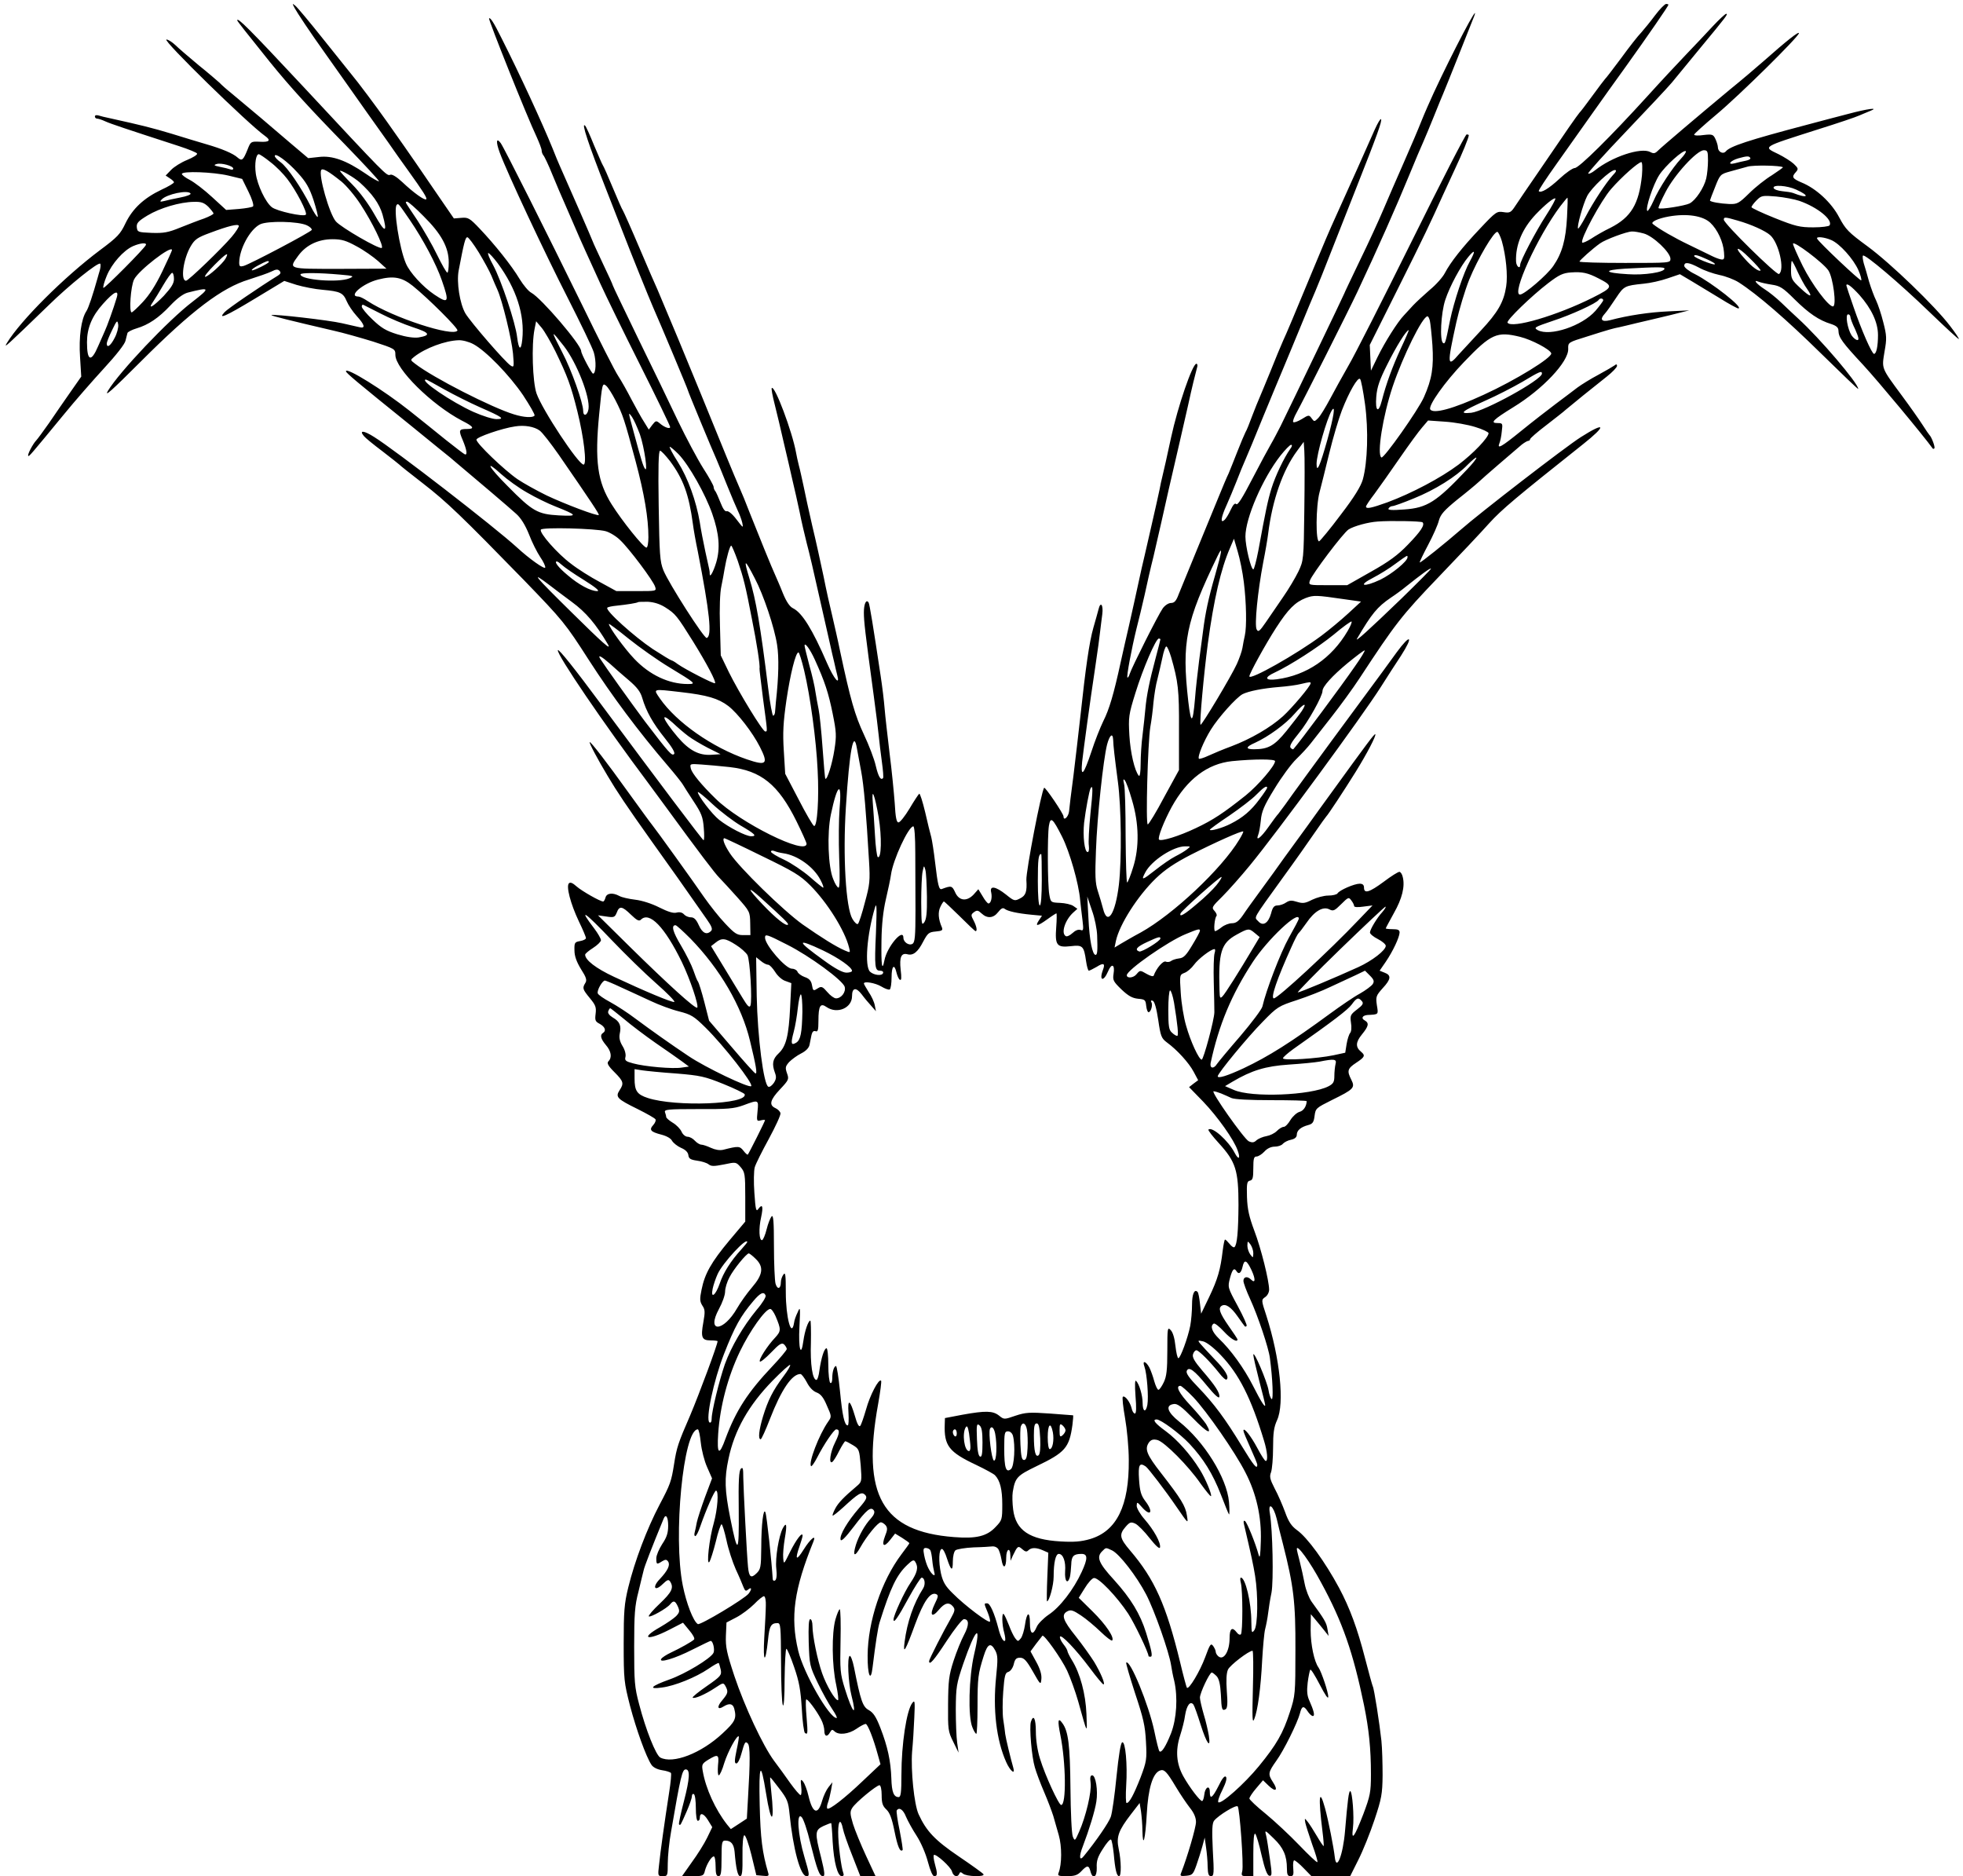 <?xml version="1.0" standalone="no"?>
<!DOCTYPE svg PUBLIC "-//W3C//DTD SVG 20010904//EN" "http://www.w3.org/TR/2001/REC-SVG-20010904/DTD/svg10.dtd">
<svg xmlns="http://www.w3.org/2000/svg" version="1.0" width="993pt" height="949pt"
     viewBox="0 0 993 949" preserveAspectRatio="xMidYMid meet">
    <g transform="translate(0,949) scale(0.1,-0.1)" fill="#000000" stroke="none">
        <path d="M1490 9450 c13 -24 77 -121 155 -230 21 -30 66 -93 99 -140 33 -47 84 -119 113 -160 29 -41 77 -108 106 -149 28 -41 73 -104 99 -140 79 -110 100 -143 94 -149 -8 -7 -64 33 -121 87 -29 27 -52 41 -61 37 -18 -7 -19 -6 -441 447 -271 290 -333 352 -333 334 0 -4 46 -62 164 -209 102 -126 203 -237 383 -421 96 -99 172 -181 170 -184 -3 -2 -34 15 -68 39 -98 67 -168 92 -235 84 l-55 -6 -91 77 c-87 75 -205 175 -297 251 -25 20 -52 44 -60 53 -9 8 -56 49 -106 89 -49 41 -103 87 -118 102 -16 15 -36 28 -45 28 -24 0 414 -428 499 -488 31 -22 22 -32 -27 -29 -45 2 -46 1 -62 -40 -22 -54 -28 -59 -50 -40 -23 21 -81 45 -157 67 -33 10 -112 33 -175 53 -103 31 -152 43 -310 78 -25 5 -53 12 -62 15 -10 3 -18 1 -18 -5 0 -6 5 -11 11 -11 6 0 25 -6 42 -14 29 -13 98 -36 372 -125 49 -16 91 -33 92 -38 2 -6 -21 -20 -50 -32 -30 -12 -67 -35 -82 -51 l-27 -28 21 -14 c11 -7 21 -16 21 -20 0 -5 -29 -22 -64 -38 -88 -42 -145 -95 -181 -169 -26 -55 -40 -70 -130 -137 -180 -135 -401 -355 -470 -469 -19 -31 -3 -16 210 190 104 102 252 221 262 211 3 -3 2 -18 -2 -33 -5 -15 -9 -32 -11 -38 -25 -89 -46 -152 -57 -169 -26 -39 -39 -130 -32 -233 l6 -98 -56 -80 c-31 -44 -79 -114 -107 -155 -29 -41 -58 -81 -65 -88 -17 -18 -46 -73 -40 -78 4 -4 10 3 178 207 57 70 150 176 206 237 60 65 105 122 108 139 4 15 8 33 10 39 2 5 22 16 46 23 60 18 111 52 171 116 34 36 65 59 88 65 114 29 116 25 23 -47 -121 -92 -371 -356 -427 -450 -20 -34 18 0 168 150 256 256 409 372 545 413 47 15 99 33 115 41 22 11 31 12 40 3 8 -9 6 -15 -8 -24 -91 -56 -255 -168 -270 -185 -36 -39 4 -22 153 68 l149 90 62 -20 c34 -10 94 -22 133 -25 88 -8 103 -15 121 -58 8 -19 30 -52 50 -74 42 -46 46 -65 14 -57 -13 3 -52 12 -88 20 -64 15 -350 48 -357 41 -3 -3 97 -28 312 -78 50 -11 141 -37 203 -56 110 -36 112 -37 112 -67 0 -71 183 -252 337 -333 60 -30 66 -42 25 -42 -41 0 -43 -6 -21 -57 20 -48 25 -77 10 -71 -5 2 -48 35 -96 73 -48 39 -130 105 -183 147 -131 104 -322 223 -322 200 0 -8 52 -52 330 -276 102 -83 190 -155 197 -160 7 -6 19 -16 27 -23 98 -82 279 -236 307 -262 24 -21 46 -57 65 -104 15 -40 41 -91 57 -115 16 -23 27 -47 25 -53 -3 -10 -79 43 -143 102 -115 105 -618 494 -723 559 -52 33 -77 35 -51 4 7 -9 50 -44 94 -77 44 -34 82 -64 85 -67 3 -4 56 -46 118 -94 123 -95 198 -168 513 -491 197 -204 208 -217 328 -404 118 -183 250 -360 399 -534 37 -43 71 -86 76 -95 5 -9 30 -48 55 -86 39 -59 47 -79 51 -133 3 -34 3 -63 -1 -63 -5 0 -230 299 -521 691 -128 173 -213 280 -216 270 -7 -20 233 -373 458 -673 19 -26 56 -76 81 -110 181 -248 256 -346 278 -368 14 -14 55 -59 91 -99 63 -71 64 -73 65 -132 l1 -59 -37 0 c-31 0 -43 8 -90 58 -30 31 -77 91 -106 132 -57 83 -247 347 -266 370 -7 8 -59 80 -117 160 -111 155 -193 261 -197 256 -4 -3 41 -88 91 -171 46 -78 97 -154 225 -334 92 -128 161 -226 277 -392 24 -34 30 -49 21 -58 -22 -22 -44 -11 -62 29 -13 29 -24 40 -40 40 -13 0 -28 7 -35 15 -8 9 -21 13 -37 9 -16 -5 -44 4 -88 26 -37 19 -87 35 -121 39 -33 4 -69 12 -81 19 -33 18 -64 15 -70 -8 -3 -11 -8 -20 -12 -20 -15 0 -108 53 -134 76 -20 18 -32 23 -39 16 -15 -15 8 -103 50 -192 20 -41 36 -79 36 -85 1 -5 -12 -12 -29 -15 -28 -5 -30 -8 -29 -48 0 -28 11 -58 33 -94 27 -42 31 -56 22 -70 -16 -26 -14 -32 23 -77 29 -35 33 -46 29 -79 -4 -33 -2 -39 21 -51 27 -15 34 -35 16 -46 -16 -10 -11 -30 15 -61 27 -31 32 -63 13 -82 -9 -9 -3 -22 30 -55 47 -47 49 -57 26 -92 -22 -34 -12 -44 92 -95 46 -23 87 -46 90 -52 3 -5 -2 -18 -11 -28 -23 -25 -14 -35 40 -49 27 -7 49 -19 55 -32 7 -11 27 -27 45 -35 22 -9 35 -22 37 -36 2 -19 11 -24 45 -29 23 -3 48 -11 57 -18 14 -11 27 -11 78 -1 61 13 61 13 85 -14 21 -25 23 -35 23 -151 l0 -124 -80 -95 c-92 -110 -125 -169 -141 -249 -10 -48 -9 -60 4 -81 14 -20 14 -33 5 -84 -14 -77 -8 -92 37 -92 19 0 35 -2 35 -4 0 -17 -93 -267 -139 -376 -61 -140 -68 -162 -81 -245 -14 -89 -19 -103 -74 -207 -63 -120 -125 -283 -158 -418 -20 -82 -23 -120 -23 -285 0 -182 2 -195 32 -313 32 -121 81 -257 108 -298 8 -13 29 -24 54 -28 22 -3 42 -10 45 -14 3 -4 -1 -48 -9 -98 -23 -148 -45 -305 -51 -366 -7 -57 -6 -58 19 -58 24 0 25 2 25 65 0 35 7 108 17 162 48 279 56 313 74 313 23 0 20 -47 -8 -156 -17 -65 -29 -120 -26 -122 7 -7 7 -6 38 64 15 34 27 69 27 78 0 10 5 14 10 11 6 -3 10 -35 10 -71 0 -36 4 -64 10 -64 6 0 10 6 10 14 0 30 19 25 41 -10 l22 -36 -26 -54 c-14 -29 -49 -85 -77 -123 l-50 -71 55 0 c51 0 55 2 61 28 9 33 33 72 45 72 5 0 9 -22 9 -50 0 -38 4 -50 15 -50 12 0 15 17 15 90 0 79 2 90 18 90 30 0 44 -17 48 -56 7 -86 16 -124 28 -124 10 0 13 24 12 102 -1 62 3 102 9 105 6 2 22 -42 36 -99 l25 -103 33 -3 c28 -3 32 -1 27 15 -30 102 -39 174 -43 343 -5 209 5 229 32 60 26 -165 45 -156 26 13 -4 37 -6 67 -5 67 2 0 23 -26 47 -58 39 -51 45 -65 51 -127 18 -178 55 -315 86 -315 16 0 16 7 -11 98 -33 111 -41 228 -14 201 9 -8 29 -67 44 -130 35 -139 46 -169 64 -169 11 0 9 19 -9 93 -33 128 -32 140 12 161 20 9 38 16 39 14 1 -2 5 -43 7 -93 6 -104 25 -175 46 -175 9 0 12 6 8 16 -11 29 -26 146 -26 207 0 60 13 70 24 17 3 -17 24 -78 47 -135 l41 -105 38 0 39 0 -48 103 c-26 56 -56 129 -66 161 -15 51 -16 62 -4 81 16 27 123 115 138 115 6 0 11 -21 11 -50 0 -41 5 -55 24 -73 17 -16 28 -45 41 -110 16 -79 28 -107 41 -95 2 3 -5 47 -15 99 -11 51 -17 97 -15 101 12 19 33 5 47 -31 9 -21 33 -65 54 -97 22 -34 46 -90 57 -132 12 -45 24 -72 32 -72 17 0 17 13 3 63 -6 22 -8 41 -5 44 9 9 87 -61 92 -84 7 -25 29 -31 37 -10 4 9 7 9 18 0 16 -15 113 -18 104 -3 -3 5 -60 46 -125 90 -121 82 -164 128 -203 213 -23 50 -40 222 -33 317 4 41 9 118 11 170 4 85 3 93 -10 76 -29 -37 -55 -208 -55 -363 0 -89 -3 -113 -14 -113 -25 0 -35 25 -37 95 -3 88 -19 161 -55 254 -22 57 -36 78 -59 91 -31 17 -41 46 -75 217 -7 35 -17 60 -22 57 -13 -8 -7 -136 9 -199 30 -116 6 -93 -33 33 -24 77 -25 94 -22 242 2 88 0 160 -4 160 -4 0 -14 -24 -22 -52 -19 -70 -18 -231 4 -330 9 -43 13 -78 9 -78 -15 0 -58 74 -80 136 -24 68 -49 190 -49 240 0 19 -5 34 -11 34 -8 0 -10 -36 -8 -117 4 -115 5 -120 46 -206 23 -48 56 -107 73 -132 17 -25 27 -45 22 -45 -37 0 -167 227 -194 340 -41 172 -21 311 77 553 16 39 -16 13 -49 -40 -38 -61 -46 -54 -21 17 8 23 15 47 15 52 0 23 -32 -19 -63 -81 -32 -65 -32 -66 -35 -32 -2 19 2 63 8 99 12 69 9 87 -10 52 -20 -38 -39 -150 -33 -204 4 -34 1 -56 -6 -60 -6 -4 -11 -1 -12 6 -5 86 -30 321 -37 338 -10 27 -21 -63 -21 -176 -1 -103 -3 -112 -25 -133 -27 -26 -37 -18 -42 33 -6 59 -23 391 -24 450 0 48 -2 57 -12 47 -10 -9 -13 -63 -11 -209 2 -224 -5 -230 -43 -40 -28 141 -30 200 -9 298 30 145 102 272 223 396 46 47 86 83 89 80 3 -3 -12 -29 -34 -58 -54 -72 -78 -121 -103 -202 -21 -70 -26 -116 -12 -116 4 0 25 46 47 103 57 147 111 227 154 227 6 0 20 -19 32 -41 13 -26 31 -45 49 -52 22 -8 36 -26 53 -67 24 -53 24 -56 7 -80 -47 -67 -102 -211 -87 -226 3 -3 17 17 31 44 33 65 85 142 96 142 19 0 18 -19 -5 -65 -25 -49 -34 -112 -15 -100 6 4 22 29 35 56 14 27 28 49 31 49 4 0 21 -9 39 -20 31 -19 32 -23 39 -102 6 -82 6 -83 -21 -106 -64 -54 -93 -84 -108 -113 -9 -17 -15 -33 -13 -35 3 -2 26 17 54 42 77 71 92 80 110 63 12 -13 9 -22 -31 -68 -58 -67 -98 -135 -93 -158 2 -13 22 6 67 65 66 87 87 104 102 81 5 -9 0 -22 -15 -39 -31 -33 -61 -87 -76 -133 -18 -58 -7 -66 22 -14 32 57 89 127 104 127 6 0 17 -7 24 -15 10 -13 10 -23 -3 -55 -19 -50 -6 -60 26 -19 l25 32 36 -22 c20 -13 36 -24 36 -27 0 -2 -18 -27 -40 -56 -101 -134 -170 -340 -171 -512 -1 -99 16 -139 25 -60 15 122 27 201 36 229 55 175 86 239 140 290 26 25 33 27 40 15 17 -27 11 -54 -24 -106 -32 -47 -86 -165 -86 -186 0 -22 22 9 75 107 32 58 62 105 67 105 16 0 21 -33 8 -54 -48 -75 -81 -170 -94 -271 -9 -68 4 -46 54 91 42 113 75 162 105 151 13 -6 12 -12 -7 -51 -27 -56 -15 -72 21 -29 30 36 52 41 72 17 11 -14 10 -22 -10 -58 -38 -66 -111 -209 -111 -218 0 -25 25 4 89 102 40 61 79 110 87 110 27 0 27 -30 1 -79 -14 -26 -38 -85 -53 -131 -24 -74 -27 -102 -28 -220 -1 -128 0 -138 26 -190 l27 -55 -7 50 c-4 28 -7 104 -7 170 1 112 3 127 38 230 63 182 93 208 55 48 -27 -116 -32 -316 -9 -370 7 -18 16 -33 20 -33 3 0 6 62 6 138 0 147 3 166 31 255 20 64 36 71 59 28 13 -25 13 -45 4 -133 -17 -164 1 -319 51 -431 20 -45 47 -67 36 -29 -13 45 -38 148 -41 171 -1 14 -6 47 -10 74 -4 26 -4 90 0 141 6 80 10 95 25 99 11 3 23 19 28 38 6 27 13 34 32 34 20 0 33 -14 65 -70 39 -69 40 -69 43 -37 2 21 -6 50 -26 86 l-29 53 28 38 c16 21 30 39 32 41 8 9 96 -115 125 -176 17 -37 42 -106 56 -155 48 -172 46 -169 42 -65 -4 102 -32 206 -73 272 -13 21 -23 42 -23 46 0 5 -9 21 -21 36 -11 14 -19 31 -17 37 5 15 79 -62 151 -158 34 -46 65 -83 69 -83 11 0 -14 59 -47 114 -17 27 -58 85 -92 128 -67 83 -76 111 -43 128 17 9 29 5 68 -21 26 -17 71 -55 99 -82 29 -28 55 -48 59 -45 13 14 -32 81 -98 146 l-71 70 30 48 c16 27 37 50 46 52 23 5 118 -95 174 -180 33 -51 103 -197 103 -215 0 -2 5 -3 10 -3 12 0 7 27 -22 120 -30 97 -78 175 -162 268 -79 86 -91 116 -60 146 19 19 17 19 49 4 37 -17 125 -131 173 -223 43 -83 116 -292 126 -357 3 -21 10 -57 16 -80 19 -84 12 -192 -16 -265 -27 -68 -49 -102 -59 -91 -3 2 -15 49 -26 103 -28 132 -123 364 -142 345 -2 -3 18 -72 45 -155 42 -126 51 -165 55 -245 5 -89 3 -100 -27 -180 -35 -89 -57 -130 -71 -130 -4 0 -5 40 -2 88 7 108 -4 225 -20 219 -8 -2 -18 -66 -29 -173 -9 -93 -22 -185 -29 -204 -10 -29 -74 -122 -136 -198 -23 -29 -26 -3 -5 50 31 81 61 178 68 225 9 56 -3 133 -21 133 -9 0 -12 -10 -8 -38 6 -44 -24 -171 -58 -247 -21 -48 -22 -49 -32 -25 -6 14 -11 124 -12 245 -2 219 -11 289 -41 329 -22 31 -25 14 -10 -60 28 -139 31 -354 4 -354 -12 0 -81 149 -107 234 -13 41 -21 95 -21 137 0 66 -12 90 -25 50 -9 -28 4 -179 20 -231 7 -25 28 -81 47 -125 19 -44 39 -98 46 -120 6 -22 19 -66 28 -98 16 -56 16 -147 -1 -190 -6 -15 -1 -17 42 -17 40 0 54 5 73 25 29 31 38 31 46 0 11 -44 34 -30 32 18 -2 34 5 55 31 95 18 29 36 50 41 47 4 -2 10 -35 14 -72 7 -81 15 -113 27 -113 12 0 11 78 -2 138 -13 61 -1 93 62 175 l44 57 7 -43 c3 -23 7 -66 7 -96 2 -96 15 -44 22 83 7 129 30 206 66 220 22 9 35 -5 81 -82 22 -37 54 -84 71 -106 21 -26 31 -50 31 -72 0 -28 -44 -178 -75 -257 -7 -16 -3 -18 26 -15 31 3 35 8 51 53 10 28 23 70 30 95 l12 45 7 -50 c4 -27 8 -71 8 -97 1 -37 5 -48 17 -48 15 0 16 14 9 133 -5 103 -3 136 7 148 22 27 110 81 119 72 10 -11 31 -298 23 -328 -6 -23 -3 -25 25 -25 l31 0 0 112 c0 71 3 109 10 102 5 -5 20 -54 32 -109 16 -69 28 -101 39 -103 14 -2 14 7 3 85 -7 48 -15 102 -19 118 -8 30 -7 30 39 -15 48 -46 66 -87 66 -152 0 -30 4 -38 18 -38 14 0 17 7 14 40 -2 22 0 40 5 40 5 0 27 -18 48 -40 l39 -40 98 0 98 0 41 82 c23 45 60 137 82 203 36 108 40 131 41 225 0 58 -2 137 -6 175 -9 84 -37 266 -44 276 -2 4 -20 68 -39 142 -38 148 -77 254 -131 355 -71 132 -161 256 -214 293 -27 20 -42 42 -59 90 -13 35 -36 89 -53 120 -24 47 -27 60 -18 83 5 15 10 70 10 122 0 75 4 105 20 140 39 84 15 314 -54 529 -26 79 -26 80 -6 94 11 7 20 24 20 37 0 46 -41 210 -75 299 -26 70 -35 108 -37 170 -2 69 0 80 15 83 14 3 17 14 17 63 0 48 3 59 16 59 9 0 27 11 40 25 14 16 34 25 52 25 16 0 35 6 41 14 7 8 26 18 42 21 19 4 29 13 29 25 0 22 20 39 57 49 23 6 29 14 33 47 5 38 8 40 88 80 110 54 118 62 98 102 -23 45 -20 57 24 86 44 29 48 37 25 56 -29 24 -27 49 4 87 35 43 38 58 14 72 -19 10 -11 25 15 27 57 3 55 1 47 50 -6 42 -4 48 29 85 43 46 45 66 10 79 l-25 10 31 45 c36 53 69 123 70 148 0 13 -8 17 -35 17 -19 0 -35 2 -35 4 0 2 19 37 41 77 42 74 57 135 45 183 -3 14 -11 26 -17 26 -7 0 -42 -22 -79 -50 -73 -54 -100 -62 -100 -30 0 14 -7 20 -22 20 -27 0 -103 -33 -112 -49 -4 -6 -25 -11 -47 -11 -22 0 -58 -10 -81 -21 -35 -18 -47 -20 -76 -11 -28 9 -39 8 -56 -3 -11 -8 -31 -15 -43 -15 -17 0 -25 -8 -33 -40 -14 -50 -41 -67 -65 -40 -21 23 -33 2 124 220 62 85 135 189 163 230 28 41 54 77 57 80 8 7 90 131 149 226 57 92 105 184 99 190 -4 4 -39 -43 -228 -304 -31 -42 -83 -115 -117 -162 -34 -47 -86 -118 -115 -158 -28 -40 -81 -113 -117 -162 -36 -49 -78 -107 -93 -130 -21 -30 -35 -40 -55 -40 -15 0 -38 -9 -52 -20 -14 -11 -29 -20 -33 -20 -9 0 -3 67 7 77 3 4 -1 15 -10 25 -16 17 -14 21 40 74 31 31 94 102 139 157 139 169 566 751 662 902 32 50 77 121 102 158 65 101 49 114 -22 17 -33 -46 -107 -147 -165 -225 -246 -333 -376 -512 -398 -544 -13 -18 -29 -39 -35 -47 -7 -7 -30 -38 -51 -68 -38 -54 -66 -75 -51 -38 4 9 10 42 13 72 4 45 16 74 69 160 35 58 85 126 111 151 26 25 58 60 72 78 14 18 61 78 105 134 44 56 109 145 143 197 181 276 212 316 398 510 103 107 219 230 258 274 64 70 133 128 474 399 121 96 115 116 -11 36 -79 -50 -514 -386 -607 -468 -76 -66 -205 -170 -208 -166 -2 1 17 41 42 88 25 47 50 103 55 125 9 31 27 51 93 105 46 36 94 76 108 89 24 23 172 150 218 189 13 10 28 19 33 19 5 0 9 4 9 8 0 5 37 37 83 72 45 35 89 69 97 77 22 19 148 121 208 168 28 22 51 46 52 54 0 9 -4 10 -12 3 -7 -5 -44 -27 -83 -48 -38 -20 -86 -50 -105 -64 -19 -15 -69 -52 -110 -83 -41 -31 -120 -92 -174 -136 -101 -82 -124 -95 -111 -63 4 9 10 36 12 60 5 40 5 42 -22 42 -39 0 -22 17 80 80 149 91 280 230 278 295 -1 33 -1 33 96 63 113 36 132 41 163 47 13 3 52 12 88 21 36 8 110 26 165 39 l100 25 -105 -5 c-94 -4 -203 -20 -297 -45 -41 -10 -52 4 -25 33 11 12 36 48 57 80 40 60 43 62 140 72 33 3 87 15 121 27 l62 21 59 -35 c32 -19 96 -58 142 -86 46 -29 89 -52 94 -52 32 0 -133 130 -220 174 -29 14 -53 33 -53 41 0 21 22 19 75 -9 25 -14 71 -30 103 -37 31 -6 75 -23 97 -37 94 -60 242 -188 418 -361 103 -101 187 -182 187 -178 0 28 -194 256 -304 356 -22 20 -60 56 -85 80 -25 24 -62 54 -83 67 -42 27 -63 52 -32 39 10 -4 40 -11 67 -15 41 -6 56 -15 115 -74 72 -71 123 -106 185 -125 27 -9 37 -18 37 -34 1 -34 18 -58 126 -174 74 -80 306 -359 351 -422 2 -2 5 -2 8 1 6 5 -14 58 -25 68 -3 3 -18 25 -34 50 -16 25 -63 92 -106 150 -105 142 -101 134 -87 221 12 66 11 82 -6 148 -10 41 -27 91 -36 110 -10 20 -26 63 -36 96 -9 33 -21 75 -27 93 -5 19 -7 36 -4 39 9 10 185 -139 336 -285 80 -77 147 -139 149 -137 2 2 -18 32 -45 67 -76 100 -300 316 -417 402 -97 71 -111 86 -143 146 -39 75 -117 147 -191 177 -47 20 -51 28 -28 53 13 15 12 19 -11 41 -14 13 -49 35 -77 49 -81 39 -87 34 198 125 99 31 194 63 211 71 17 7 42 18 55 23 48 19 -14 11 -111 -15 -52 -13 -144 -38 -205 -54 -303 -80 -394 -110 -415 -136 -14 -16 -40 -2 -40 22 0 7 -5 25 -12 40 -11 24 -16 26 -60 21 -26 -4 -48 -3 -48 2 0 4 51 50 113 102 115 96 417 394 417 411 0 11 -63 -39 -176 -139 -39 -34 -116 -100 -172 -145 -154 -128 -345 -290 -365 -310 -15 -15 -22 -16 -39 -7 -47 25 -194 -24 -280 -93 -15 -12 -30 -19 -34 -16 -3 4 82 98 189 210 107 112 212 224 234 250 21 26 85 104 143 174 135 163 143 174 132 174 -5 0 -35 -28 -67 -62 -32 -35 -93 -99 -135 -143 -42 -44 -130 -138 -195 -210 -189 -208 -348 -365 -369 -365 -10 0 -45 -24 -77 -54 -55 -51 -94 -74 -105 -63 -3 3 38 65 90 138 52 74 133 188 180 254 47 66 122 172 168 235 114 159 218 310 218 316 0 2 -6 4 -12 4 -7 -1 -32 -26 -56 -58 -23 -31 -55 -70 -70 -87 -16 -16 -62 -75 -102 -130 -41 -55 -77 -102 -81 -105 -3 -3 -32 -41 -64 -85 -32 -44 -61 -82 -65 -85 -3 -3 -27 -36 -54 -75 -26 -38 -92 -135 -147 -215 -55 -80 -111 -162 -124 -182 -22 -34 -28 -36 -60 -31 -33 5 -38 2 -117 -82 -92 -97 -150 -171 -179 -226 -10 -20 -44 -59 -76 -85 -31 -27 -69 -62 -85 -79 -15 -16 -36 -39 -46 -50 -32 -33 -97 -136 -133 -210 l-34 -70 -3 65 -3 65 145 290 c130 260 162 328 226 470 10 22 37 81 60 130 37 78 70 159 70 171 0 2 -5 4 -11 4 -6 0 -130 -242 -276 -537 -147 -296 -291 -581 -322 -633 -30 -52 -72 -129 -94 -170 -22 -41 -48 -84 -59 -95 -19 -19 -20 -19 -33 -1 -13 18 -15 18 -50 -4 -20 -12 -39 -19 -43 -15 -4 3 4 25 17 48 35 64 260 510 308 612 103 219 198 434 260 585 30 74 64 153 74 175 10 22 34 81 54 130 20 50 40 99 45 110 10 22 149 372 158 395 27 76 -109 -182 -206 -391 -17 -37 -45 -100 -61 -140 -16 -41 -57 -137 -91 -214 -34 -77 -80 -183 -102 -235 -22 -52 -75 -168 -119 -258 -43 -90 -79 -165 -79 -167 0 -3 -262 -548 -322 -670 -14 -27 -35 -68 -48 -90 -13 -22 -56 -102 -95 -177 -49 -95 -74 -135 -81 -128 -7 7 -16 -2 -29 -30 -10 -22 -24 -45 -32 -51 -21 -18 -16 15 11 74 13 29 36 84 51 122 15 39 35 88 45 110 10 22 50 119 89 215 40 96 87 211 106 255 18 44 57 136 85 205 28 69 62 150 75 180 13 30 48 118 78 195 30 77 90 228 132 335 100 253 128 330 121 337 -3 4 -17 -20 -32 -53 -29 -67 -135 -303 -199 -444 -24 -52 -71 -162 -105 -245 -106 -256 -141 -339 -160 -380 -10 -22 -39 -92 -64 -155 -26 -63 -51 -124 -56 -135 -5 -11 -21 -50 -35 -87 -14 -38 -29 -76 -35 -85 -5 -10 -24 -54 -41 -98 -17 -44 -37 -93 -44 -110 -8 -16 -30 -68 -49 -115 -19 -47 -69 -168 -111 -270 -42 -102 -84 -204 -93 -227 -12 -33 -22 -43 -38 -43 -13 0 -31 -12 -42 -27 -24 -34 -157 -299 -167 -331 -4 -13 -9 -21 -12 -19 -5 6 21 145 46 247 11 41 29 118 41 170 11 52 31 140 45 195 13 55 30 132 39 170 14 65 52 231 96 420 10 44 28 123 40 175 20 92 36 156 46 193 3 9 1 17 -4 17 -20 0 -94 -216 -128 -373 -19 -89 -39 -178 -44 -197 -5 -19 -11 -48 -14 -65 -3 -16 -24 -109 -46 -205 -22 -96 -42 -184 -45 -195 -32 -148 -47 -214 -64 -290 -12 -49 -30 -133 -42 -185 -35 -161 -58 -239 -88 -298 -15 -31 -43 -101 -60 -154 -39 -117 -55 -135 -47 -52 8 69 38 292 67 484 11 74 22 153 24 175 3 22 7 61 11 88 6 48 -9 67 -19 25 -3 -13 -15 -54 -26 -93 -21 -74 -39 -201 -66 -450 -9 -82 -25 -217 -35 -300 -11 -82 -21 -163 -22 -179 -3 -28 -28 -51 -28 -26 0 14 -93 151 -98 145 -14 -14 -92 -421 -90 -466 4 -59 -3 -79 -31 -93 -28 -15 -31 -14 -72 19 -53 42 -84 47 -75 11 6 -26 -1 -56 -14 -56 -4 0 -18 16 -29 36 l-22 36 -24 -27 c-35 -37 -75 -32 -94 13 -15 32 -19 33 -67 15 -14 -5 -20 18 -34 137 -6 52 -15 109 -19 125 -5 17 -19 74 -31 127 -13 54 -26 95 -30 93 -4 -3 -26 -36 -49 -75 -23 -38 -48 -70 -56 -70 -10 0 -15 25 -19 98 -4 53 -15 167 -26 252 -10 85 -22 187 -25 225 -3 39 -12 113 -20 165 -38 253 -56 364 -61 372 -12 19 -24 -6 -24 -50 0 -45 6 -98 50 -422 11 -80 22 -170 25 -200 3 -30 10 -90 16 -133 6 -43 9 -80 6 -83 -12 -13 -24 8 -37 63 -7 32 -34 103 -60 158 -45 96 -68 176 -120 420 -11 55 -30 136 -40 180 -11 44 -31 134 -44 200 -14 66 -39 181 -57 255 -17 74 -37 165 -44 201 -8 36 -18 84 -24 105 -5 21 -12 50 -14 64 -19 106 -108 343 -123 327 -3 -3 4 -40 15 -83 11 -44 32 -131 46 -194 15 -63 35 -149 44 -190 10 -41 26 -113 36 -160 9 -47 26 -118 36 -158 11 -40 38 -155 60 -255 23 -100 48 -211 56 -247 8 -36 18 -81 23 -100 4 -19 11 -48 15 -64 16 -58 -16 -21 -51 59 -74 171 -126 255 -172 278 -17 8 -34 33 -52 77 -14 36 -32 76 -38 90 -16 34 -86 206 -129 315 -19 50 -43 108 -53 130 -10 22 -39 92 -65 155 -107 264 -158 386 -244 595 -51 121 -98 234 -105 250 -8 17 -49 111 -91 210 -42 99 -80 184 -84 190 -4 5 -27 57 -51 115 -24 58 -47 110 -51 115 -4 6 -23 51 -44 100 -20 50 -40 94 -45 99 -22 22 18 -97 105 -319 24 -60 61 -157 84 -215 45 -117 135 -339 155 -385 36 -81 176 -415 176 -420 0 -5 124 -304 145 -350 7 -16 31 -75 53 -130 22 -55 47 -113 55 -130 8 -16 18 -43 22 -60 6 -28 4 -26 -29 17 -21 28 -42 45 -50 42 -8 -3 -19 12 -31 43 -10 26 -22 52 -26 58 -5 5 -9 15 -9 22 0 7 -24 50 -53 95 -29 46 -86 153 -127 238 -40 85 -131 273 -202 418 -70 145 -128 265 -128 268 0 3 -22 52 -50 110 -27 58 -50 107 -50 109 0 3 -134 310 -170 390 -5 11 -21 49 -35 85 -53 130 -167 377 -257 555 -40 81 -58 108 -64 102 -5 -5 194 -502 240 -598 14 -31 26 -62 26 -70 0 -8 4 -19 9 -25 5 -5 26 -49 46 -99 20 -49 48 -114 61 -143 13 -29 35 -80 49 -113 14 -33 39 -90 56 -127 17 -37 51 -112 76 -167 25 -55 114 -238 199 -407 85 -169 154 -312 154 -318 0 -12 -29 -2 -53 19 -17 14 -20 14 -37 -8 l-18 -24 -24 39 c-14 21 -42 73 -64 114 -21 41 -51 94 -66 117 -16 23 -98 185 -183 360 -179 365 -394 794 -412 819 -23 31 -25 6 -5 -48 38 -103 227 -506 344 -735 65 -128 125 -252 132 -276 13 -44 11 -107 -4 -107 -7 0 -60 100 -60 114 0 32 -202 268 -252 295 -14 7 -40 38 -59 69 -41 69 -127 176 -202 255 -51 54 -59 58 -93 55 l-38 -3 -103 150 c-56 83 -123 179 -148 215 -25 36 -65 92 -88 125 -53 75 -147 201 -180 240 -14 17 -79 98 -145 181 -66 83 -128 157 -138 165 -16 13 -16 12 -4 -11z m7013 -763 c-43 -46 -111 -149 -139 -214 -14 -31 -28 -53 -31 -50 -11 12 29 132 60 181 30 47 124 132 135 121 3 -3 -8 -20 -25 -38z m137 -9 c0 -29 -4 -70 -9 -91 -11 -46 -53 -110 -84 -126 -24 -12 -149 -32 -157 -24 -3 2 13 39 35 81 45 88 159 212 194 212 19 0 21 -6 21 -52z m-7272 -8 c28 -21 66 -60 85 -85 45 -58 104 -172 94 -181 -11 -12 -147 18 -172 38 -32 25 -73 112 -81 170 -7 50 1 98 15 98 5 0 32 -18 59 -40z m138 -54 c42 -46 59 -75 80 -138 14 -44 24 -82 21 -85 -3 -3 -20 23 -37 57 -46 91 -116 194 -150 219 -17 12 -30 26 -30 32 0 19 63 -26 116 -85z m7348 75 c3 -5 -7 -11 -23 -14 -16 -3 -41 -9 -56 -13 -40 -10 -23 13 18 25 43 12 55 13 61 2z m-7674 -54 c0 -5 -6 -7 -14 -4 -8 3 -32 9 -53 13 -30 6 -34 9 -18 14 22 8 85 -9 85 -23z m7126 -34 c-15 -145 -55 -212 -159 -265 -34 -16 -78 -42 -99 -56 -21 -13 -41 -22 -44 -19 -13 13 95 213 146 271 54 62 138 136 153 136 5 0 6 -30 3 -67z m713 41 c2 -1 -23 -19 -55 -40 -33 -20 -85 -61 -116 -92 -52 -51 -60 -55 -100 -54 -46 2 -98 11 -98 18 0 2 12 33 26 68 25 64 27 65 77 79 29 8 68 19 87 24 30 9 168 6 179 -3z m-7291 -73 c23 -19 67 -70 96 -115 59 -90 119 -213 107 -220 -13 -8 -205 103 -232 134 -33 38 -89 235 -74 260 7 11 37 -6 103 -59z m92 -4 c62 -56 99 -107 115 -162 27 -96 13 -96 -40 -1 -31 55 -74 113 -112 152 -35 35 -63 66 -63 69 0 9 71 -32 100 -58z m6338 36 c-34 -38 -98 -134 -138 -211 -18 -34 -35 -60 -37 -58 -8 7 25 124 46 165 22 42 117 131 140 131 10 0 7 -9 -11 -27z m-7003 -1 l70 -17 32 -65 c18 -36 28 -69 23 -74 -4 -4 -37 -10 -72 -13 l-64 -5 -71 65 c-40 37 -90 75 -113 87 -22 11 -40 25 -40 30 0 16 158 10 235 -8z m7931 -71 c73 -33 60 -47 -16 -17 -8 3 -33 7 -55 9 -21 2 -41 9 -43 16 -6 18 68 13 114 -8z m-8122 -20 c3 -5 -20 -14 -52 -20 -31 -6 -68 -14 -82 -18 -21 -5 -23 -3 -12 8 25 27 134 50 146 30z m8138 -37 c92 -32 171 -96 153 -124 -3 -5 -40 -10 -82 -10 -68 0 -90 5 -195 47 -65 26 -118 51 -118 55 0 5 12 21 26 35 24 24 29 25 100 19 40 -4 93 -14 116 -22z m-1280 -72 c-54 -83 -132 -233 -132 -251 0 -25 -20 -9 -21 17 -3 83 31 165 100 238 47 49 92 86 99 80 2 -3 -18 -41 -46 -84z m105 -9 c-6 -116 -25 -184 -70 -249 -31 -45 -146 -144 -168 -144 -45 0 89 294 204 447 18 23 34 43 36 43 2 0 1 -44 -2 -97z m-6873 51 c14 -15 26 -30 26 -34 0 -4 -21 -15 -47 -25 -27 -9 -81 -30 -121 -46 -61 -25 -84 -29 -145 -27 -69 3 -72 4 -75 28 -2 21 6 31 54 60 63 38 164 68 235 69 37 1 51 -4 73 -25z m1089 -48 c90 -89 127 -158 127 -233 0 -29 -3 -53 -7 -52 -5 0 -28 41 -52 90 -24 50 -69 127 -98 172 -30 45 -57 85 -59 90 -3 4 0 7 5 7 6 0 44 -33 84 -74z m-69 -20 c66 -97 132 -220 161 -304 39 -112 35 -121 -38 -72 -58 39 -125 112 -144 158 -33 77 -64 278 -46 296 8 8 8 8 67 -78z m6578 -13 c36 -34 65 -96 69 -149 3 -34 1 -39 -16 -36 -11 2 -31 10 -45 17 -14 7 -65 32 -115 56 -72 34 -155 82 -184 106 -13 10 25 28 81 38 91 16 172 4 210 -32z m139 11 c67 -19 138 -51 163 -73 44 -38 76 -177 45 -197 -12 -7 -279 255 -279 275 0 14 6 14 71 -5z m-7238 -24 c15 -7 26 -18 24 -23 -3 -10 -308 -171 -344 -182 -19 -5 -23 -3 -23 17 1 69 54 167 105 193 37 19 195 16 238 -5z m-381 -58 c-49 -58 -219 -222 -231 -222 -29 0 -14 111 24 175 20 34 34 44 97 67 93 35 142 47 146 36 2 -4 -14 -30 -36 -56z m6425 -21 c21 -74 31 -174 22 -230 -12 -79 -42 -131 -128 -223 -43 -46 -93 -100 -111 -120 -59 -69 -61 -55 -13 162 14 63 43 160 65 215 43 106 126 247 143 242 5 -2 15 -23 22 -46z m718 38 c48 -13 135 -96 135 -128 0 -21 -2 -21 -230 -21 -126 0 -230 3 -230 7 0 6 67 66 104 92 26 19 135 60 161 60 11 1 38 -4 60 -10z m-5893 -96 c26 -43 55 -96 64 -118 9 -22 22 -53 30 -70 25 -55 72 -249 79 -323 6 -69 5 -72 -12 -61 -28 18 -202 219 -229 264 -28 49 -45 156 -34 216 27 142 34 169 44 169 6 0 32 -35 58 -77z m6841 63 c43 -18 113 -96 138 -153 11 -25 17 -48 14 -51 -5 -5 -216 194 -223 211 -6 12 36 8 71 -7z m-7459 -32 c36 -19 84 -53 108 -74 l43 -39 -237 -1 c-265 0 -259 -2 -209 67 39 53 100 83 173 83 47 0 69 -7 122 -36z m7445 -122 c24 -36 43 -182 23 -182 -23 0 -106 111 -153 205 -27 55 -49 105 -49 112 0 19 154 -97 179 -135z m-8511 129 c-6 -17 -210 -222 -215 -217 -3 3 4 30 17 61 25 61 85 129 133 150 37 16 70 19 65 6z m8168 -129 c-8 -8 -44 18 -79 58 -60 65 -42 70 23 5 33 -32 58 -61 56 -63z m-8036 103 c0 -3 -22 -52 -49 -108 -33 -69 -66 -120 -99 -155 -27 -29 -52 -52 -56 -52 -14 0 -5 131 12 166 21 45 192 177 192 149z m6566 -56 c-32 -56 -81 -204 -101 -300 -23 -115 -25 -120 -35 -114 -18 11 -11 152 11 218 23 70 79 173 117 218 34 41 37 31 8 -22z m-6295 13 c-14 -25 -88 -92 -103 -92 -7 0 14 27 47 60 59 59 76 69 56 32z m1377 -24 c94 -128 137 -261 124 -385 -6 -59 -18 -54 -26 11 -8 73 -80 287 -121 364 -19 34 -30 62 -25 62 5 0 27 -24 48 -52z m6118 20 c27 -12 44 -23 38 -25 -11 -4 -104 34 -104 42 0 9 18 5 66 -17z m-7276 -13 c0 -7 -81 -47 -86 -42 -3 3 12 14 33 25 39 21 53 26 53 17z m7734 -51 c14 -30 35 -69 47 -85 32 -46 17 -44 -34 4 -43 40 -47 47 -47 90 0 26 2 47 4 47 3 0 16 -25 30 -56z m-674 17 c0 -18 -103 -34 -185 -28 -121 7 -128 21 -15 28 164 9 200 9 200 0z m-334 -49 c76 -39 75 -45 -28 -97 -181 -91 -412 -159 -432 -127 -7 11 121 135 206 200 55 42 74 51 115 54 57 4 85 -2 139 -30z m-7206 -3 c0 -23 -13 -43 -51 -85 -52 -54 -85 -74 -55 -31 8 12 32 50 52 85 20 34 40 62 45 62 5 0 9 -14 9 -31z m840 22 c70 -6 73 -8 47 -19 -55 -23 -247 -8 -247 20 0 9 88 9 200 -1z m368 -57 c77 -62 232 -216 226 -226 -21 -34 -328 66 -454 149 -19 13 -40 23 -47 23 -55 0 23 67 100 86 78 20 120 12 175 -32z m7318 -46 c61 -69 94 -139 94 -203 0 -55 -8 -95 -20 -95 -11 0 -64 121 -104 238 -20 57 -36 106 -36 108 0 15 25 -3 66 -48z m-8816 -15 c-15 -51 -50 -148 -60 -168 -5 -11 -20 -46 -34 -77 -35 -82 -56 -75 -56 21 0 71 25 132 81 194 56 63 83 75 69 30z m7520 -12 c0 -4 -18 -28 -39 -53 -68 -77 -230 -131 -292 -98 -22 13 -18 15 76 47 95 31 221 89 232 106 6 10 23 9 23 -2z m-6185 -67 c44 -23 118 -54 163 -69 87 -28 94 -41 29 -52 -23 -3 -61 2 -107 16 -58 18 -81 32 -126 75 -30 28 -54 58 -54 65 0 7 3 11 8 9 4 -2 43 -22 87 -44z m7435 -16 c0 -7 11 -37 25 -65 17 -39 20 -53 11 -53 -8 0 -21 11 -30 24 -20 32 -33 106 -17 106 6 0 11 -6 11 -12z m-2127 -20 c3 -13 9 -68 13 -124 7 -111 -2 -171 -43 -263 -28 -64 -203 -312 -215 -305 -24 15 7 209 57 359 52 154 151 355 176 355 4 0 9 -10 12 -22z m-6653 -87 c-20 -40 -40 -54 -40 -28 0 6 12 37 27 67 24 50 27 53 31 28 2 -14 -6 -45 -18 -67z m2230 -69 c60 -124 78 -171 111 -304 32 -129 49 -268 31 -268 -26 0 -209 277 -238 360 -20 59 -26 245 -10 325 l8 40 28 -33 c15 -18 46 -72 70 -120z m4276 15 c-42 -91 -74 -178 -96 -264 -17 -66 -34 -54 -28 20 4 49 16 85 56 164 43 87 96 173 108 173 2 0 -16 -42 -40 -93z m-4234 13 c66 -85 134 -259 125 -319 -5 -33 -27 -40 -27 -9 0 40 -59 207 -106 296 -59 115 -59 117 8 32z m4838 46 c57 -14 151 -63 157 -83 7 -21 -182 -137 -342 -210 -154 -71 -254 -98 -270 -74 -11 19 73 138 170 239 138 144 167 157 285 128z m-5295 -37 c62 -33 181 -155 251 -258 34 -52 61 -98 58 -103 -8 -12 -53 -10 -104 6 -112 34 -410 186 -500 256 -25 19 -25 19 -5 35 57 45 158 82 225 84 19 1 53 -8 75 -20z m5405 -149 c0 -31 -289 -190 -358 -198 -65 -6 -49 7 73 62 55 24 138 67 185 94 90 54 100 58 100 42z m-895 -154 c18 -132 13 -294 -11 -381 -10 -35 -43 -89 -112 -179 -53 -71 -103 -131 -109 -134 -18 -5 -17 176 2 248 8 30 30 119 49 197 19 78 48 176 64 217 36 93 81 171 92 159 5 -4 16 -62 25 -127z m-4657 74 c48 -27 130 -68 182 -91 112 -49 126 -59 81 -59 -19 0 -70 16 -115 36 -110 49 -279 164 -241 164 3 0 44 -22 93 -50z m865 -54 c38 -74 45 -96 102 -308 45 -169 65 -289 65 -385 0 -29 -4 -53 -10 -53 -15 0 -124 136 -176 219 -72 113 -86 220 -63 456 15 153 16 160 35 144 9 -7 30 -40 47 -73z m3602 -199 c-38 -135 -55 -173 -55 -123 0 47 52 229 77 270 20 32 10 -31 -22 -147z m-3478 26 c23 -67 42 -201 25 -173 -9 14 -17 38 -58 190 -27 100 -27 98 -7 71 9 -13 27 -53 40 -88z m4226 37 c37 -11 67 -26 67 -31 0 -22 -77 -103 -153 -160 -88 -66 -235 -144 -359 -190 -81 -29 -108 -35 -108 -21 0 4 19 33 43 64 23 31 80 112 127 180 47 68 98 138 115 157 l29 34 86 -6 c47 -3 115 -15 153 -27z m-4733 -18 c14 -10 57 -66 97 -123 167 -242 205 -300 202 -304 -7 -7 -171 55 -264 99 -49 24 -116 61 -147 82 -67 46 -208 181 -208 200 0 13 131 58 195 67 48 8 98 -1 125 -21z m3868 -402 c-3 -252 -4 -256 -30 -311 -15 -31 -50 -90 -78 -130 -28 -41 -67 -98 -87 -127 -31 -45 -38 -51 -46 -36 -12 21 5 192 33 339 11 55 22 120 25 145 21 170 74 322 147 420 l33 45 3 -45 c2 -25 2 -160 0 -300z m-72 308 c-31 -44 -74 -134 -94 -198 -19 -62 -30 -115 -67 -317 -10 -51 -21 -93 -25 -93 -12 0 -40 117 -40 166 0 93 87 294 177 409 24 30 48 55 54 55 7 0 5 -9 -5 -22z m-3094 -25 c54 -56 137 -204 171 -302 35 -100 41 -175 20 -246 -15 -49 -33 -81 -33 -57 0 14 2 5 -22 112 -10 47 -23 113 -28 148 -18 107 -60 224 -111 305 -27 42 -45 77 -41 77 4 0 24 -17 44 -37z m-43 -35 c67 -90 96 -169 116 -318 3 -25 14 -88 25 -140 60 -309 73 -428 45 -437 -13 -4 -192 276 -219 342 -18 45 -20 78 -24 328 -3 191 -1 277 7 277 6 0 28 -24 50 -52z m4030 -45 c-153 -162 -200 -192 -315 -200 -65 -5 -85 -3 -80 5 4 7 13 12 20 12 7 0 55 17 108 39 107 43 214 110 272 170 22 22 42 39 44 36 3 -3 -19 -31 -49 -62z m-4752 -115 c43 -25 105 -55 138 -68 118 -47 121 -52 22 -47 -107 6 -133 20 -259 148 -97 97 -120 140 -33 61 30 -27 89 -70 132 -94z m4529 -150 c13 -13 -9 -46 -74 -113 -51 -53 -96 -86 -187 -137 l-120 -68 -98 0 c-97 0 -98 0 -91 23 10 31 169 242 196 259 27 17 99 37 148 40 64 5 219 2 226 -4z m-4132 -45 c21 -6 54 -26 73 -45 45 -42 168 -206 177 -236 7 -22 7 -22 -94 -22 l-102 0 -84 46 c-47 25 -112 66 -145 92 -68 50 -163 158 -153 173 8 13 277 6 328 -8z m3228 -258 c13 -104 15 -227 5 -270 -4 -16 -9 -44 -12 -62 -3 -18 -16 -54 -28 -81 -27 -60 -179 -314 -184 -308 -6 6 16 252 37 411 30 222 66 378 112 483 l20 47 19 -65 c11 -36 25 -105 31 -155z m-2560 108 c30 -89 39 -125 72 -296 24 -119 42 -235 38 -248 -1 -4 8 -73 18 -154 23 -171 23 -165 11 -165 -13 0 -133 197 -184 300 l-41 85 -4 149 c-3 88 0 170 7 200 6 28 13 67 16 86 10 59 27 120 34 120 3 0 18 -35 33 -77z m2414 -75 c-33 -114 -49 -190 -60 -278 -3 -19 -11 -87 -20 -150 -8 -63 -18 -151 -21 -194 -11 -128 -20 -132 -34 -14 -34 301 -13 402 148 735 27 57 23 27 -13 -99z m974 93 c0 -20 -78 -84 -137 -113 -85 -40 -118 -32 -38 9 33 17 85 49 115 72 62 45 60 44 60 32z m-4276 -40 c12 -11 61 -45 110 -75 59 -37 82 -56 67 -56 -33 0 -93 32 -149 80 -47 39 -71 70 -55 70 4 0 16 -9 27 -19z m974 -66 c44 -83 100 -250 113 -337 10 -63 8 -162 -6 -288 -1 -14 -3 -35 -4 -47 0 -13 -5 -23 -10 -23 -4 0 -16 62 -25 138 -39 315 -62 450 -95 556 -31 102 -25 102 27 1z m3271 -103 c-168 -162 -238 -225 -224 -202 74 126 102 160 171 207 23 15 57 40 75 55 78 62 124 96 128 92 2 -2 -66 -70 -150 -152z m-4309 68 c19 -15 70 -53 113 -85 71 -52 121 -111 182 -214 20 -35 -26 6 -184 162 -191 188 -211 213 -111 137z m4020 -71 l85 -12 -65 -60 c-36 -33 -97 -84 -136 -113 -125 -93 -364 -228 -364 -205 0 14 82 163 135 245 62 96 97 130 150 151 41 15 51 15 195 -6z m-3435 -41 c52 -33 59 -42 141 -173 70 -113 118 -204 111 -211 -5 -5 -151 70 -189 97 -14 11 -29 19 -32 19 -3 0 -46 26 -94 57 -93 62 -242 196 -230 209 4 4 24 8 45 10 57 6 106 14 110 18 2 2 25 2 51 2 31 -2 60 -11 87 -28z m3452 -120 c-81 -138 -207 -224 -358 -244 -60 -8 -66 9 -11 34 79 37 219 127 300 193 46 39 87 68 89 65 3 -3 -6 -24 -20 -48z m-3430 -184 c132 -80 137 -84 92 -84 -96 0 -193 46 -270 127 -49 51 -129 161 -129 177 0 3 45 -30 99 -74 55 -44 148 -110 208 -146z m2483 142 c0 -2 -11 -46 -25 -98 -30 -112 -45 -186 -51 -253 -2 -27 -9 -86 -14 -130 -6 -44 -10 -111 -10 -149 0 -40 -4 -66 -9 -60 -21 23 -43 117 -48 205 -5 91 -4 103 31 215 37 120 103 274 118 274 4 0 8 -2 8 -4z m-1748 -103 c50 -110 69 -168 90 -272 19 -94 20 -113 9 -183 -11 -72 -37 -155 -46 -147 -2 2 -8 73 -14 156 -6 84 -15 172 -20 195 -5 24 -12 63 -16 88 -3 25 -17 86 -31 135 -13 50 -24 94 -24 99 0 20 28 -18 52 -71z m1802 14 c36 -126 41 -164 40 -367 l0 -205 -75 -137 c-40 -76 -78 -138 -83 -138 -11 0 0 412 13 493 6 32 13 88 16 125 4 37 12 90 20 117 7 28 18 76 25 108 6 31 15 57 20 57 5 0 15 -24 24 -53z m929 -49 c-64 -93 -280 -384 -310 -417 -2 -3 -8 0 -14 6 -8 8 4 29 41 74 48 58 120 188 120 214 0 22 49 76 126 140 43 35 82 65 87 65 4 0 -18 -37 -50 -82z m-2785 -20 c31 -131 61 -351 68 -503 8 -144 -2 -288 -18 -283 -6 2 -41 62 -78 134 l-68 130 -7 115 c-6 93 -3 144 13 256 20 135 47 243 61 243 4 0 17 -42 29 -92z m-983 35 c23 -21 66 -59 96 -84 41 -35 59 -58 68 -90 20 -68 54 -128 115 -204 37 -46 52 -73 46 -79 -11 -11 -24 3 -147 164 -68 91 -203 280 -227 318 -14 23 7 12 49 -25z m3545 -99 c0 -14 -94 -125 -140 -167 -63 -57 -163 -115 -261 -152 -41 -15 -93 -37 -117 -48 -23 -11 -45 -17 -47 -15 -9 9 24 89 60 147 39 63 129 163 161 180 31 15 99 29 184 36 41 3 91 10 110 15 46 11 50 11 50 4z m-3185 -45 c132 -15 189 -32 239 -70 48 -37 123 -134 160 -207 44 -87 34 -97 -66 -63 -175 60 -356 187 -440 308 -34 50 -40 49 107 32z m3140 -96 c-10 -15 -45 -60 -77 -100 -61 -75 -92 -93 -165 -93 -44 0 -42 12 6 33 66 30 156 95 201 148 45 52 66 60 35 12z m-3104 -126 c20 -15 65 -42 100 -60 l64 -32 -47 -3 c-62 -4 -112 22 -170 90 -76 90 -92 132 -25 72 23 -22 58 -52 78 -67z m2150 -19 c1 -32 7 -84 24 -213 17 -127 20 -390 5 -520 -18 -149 -58 -210 -80 -122 -6 23 -18 64 -27 91 -13 40 -14 78 -9 205 6 171 37 458 56 534 13 49 29 63 31 25z m-1296 -45 c4 -21 13 -72 21 -113 14 -72 26 -215 40 -455 6 -100 4 -119 -21 -210 -14 -55 -30 -104 -35 -108 -4 -5 -17 6 -28 25 -33 55 -49 316 -33 565 18 286 39 399 56 296z m2115 -63 c0 -23 -85 -122 -148 -173 -113 -90 -166 -125 -253 -166 -86 -41 -175 -68 -186 -58 -8 9 24 91 64 165 78 141 181 219 306 232 112 11 217 11 217 0z m-2760 -30 c160 -18 247 -88 339 -274 28 -57 51 -108 51 -114 0 -61 -338 107 -460 228 -71 69 -119 128 -125 151 -6 26 -6 26 52 22 32 -2 96 -8 143 -13z m2036 -166 c36 -120 38 -240 6 -341 -12 -40 -26 -74 -30 -77 -4 -2 -7 102 -8 232 0 131 -3 251 -8 267 -5 21 -4 27 3 19 6 -5 23 -50 37 -100z m-210 -70 c-7 -72 -11 -145 -8 -162 2 -19 0 -32 -6 -32 -16 0 -25 81 -18 148 8 66 26 163 33 175 12 20 12 -9 -1 -129z m894 131 c0 -3 -17 -29 -39 -58 -42 -57 -84 -93 -146 -124 -40 -21 -105 -39 -105 -30 0 3 44 35 98 71 54 37 116 84 137 106 36 37 55 49 55 35z m-2163 -107 c-4 -51 -5 -162 -2 -245 4 -95 3 -153 -3 -153 -6 0 -18 19 -27 43 -26 61 -32 232 -12 327 33 157 57 173 44 28z m-502 -83 c74 -43 86 -55 55 -55 -27 0 -114 45 -162 83 -36 28 -108 123 -108 140 0 5 34 -22 75 -61 41 -38 105 -86 140 -107z m700 40 c16 -97 14 -212 -5 -200 -4 3 -11 53 -14 112 -4 60 -8 133 -11 163 -7 84 10 40 30 -75z m928 -98 c38 -76 84 -236 91 -320 3 -27 8 -73 12 -103 6 -48 4 -54 -10 -48 -11 4 -26 -2 -41 -16 -13 -12 -28 -19 -34 -15 -25 15 -3 82 38 119 l21 19 -20 14 c-11 8 -42 15 -68 16 -46 2 -47 2 -54 42 -9 50 -10 297 -2 348 8 48 19 39 67 -56z m-743 -82 c0 -74 1 -206 1 -292 0 -129 -3 -160 -15 -167 -17 -11 -46 8 -46 30 0 53 -83 -45 -96 -113 -12 -62 -17 -25 -15 99 1 82 9 152 22 208 11 47 23 103 26 125 10 76 89 245 113 245 6 0 10 -54 10 -135z m1639 68 c-89 -148 -335 -379 -499 -470 -36 -19 -80 -45 -99 -56 l-33 -20 7 34 c18 83 110 227 202 316 47 45 95 77 176 119 120 61 260 124 266 118 2 -1 -7 -20 -20 -41z m-2415 -83 c161 -78 193 -97 245 -149 85 -85 175 -228 196 -314 7 -27 7 -27 -21 -15 -45 19 -121 67 -214 132 -98 70 -321 288 -368 360 -29 44 -40 76 -27 76 2 0 88 -40 189 -90z m2151 34 c-11 -9 -38 -25 -60 -36 -22 -11 -68 -43 -102 -70 -66 -52 -72 -53 -49 -10 31 59 141 131 201 131 29 0 29 0 10 -15z m-2043 -20 c72 -10 155 -69 189 -136 11 -21 17 -38 13 -38 -3 0 -34 25 -68 55 -35 30 -93 69 -129 86 -37 17 -67 35 -67 41 0 6 8 7 18 3 9 -4 29 -9 44 -11z m1308 -134 c0 -80 -4 -130 -10 -130 -6 0 -10 48 -10 123 0 109 3 137 17 137 2 0 3 -58 3 -130z m-581 -86 c1 -83 -3 -115 -14 -130 -13 -17 -14 -7 -15 102 0 67 3 137 7 155 7 33 7 33 14 9 4 -14 7 -75 8 -136z m1464 58 c-16 -20 -60 -63 -98 -94 -64 -55 -91 -70 -83 -48 4 13 202 189 207 184 3 -2 -9 -21 -26 -42z m-2304 -64 c116 -105 142 -130 137 -135 -9 -10 -62 32 -130 104 -76 80 -80 97 -7 31z m1701 -189 c3 -80 1 -99 -8 -99 -16 0 -31 75 -36 185 l-6 110 24 -71 c14 -38 25 -95 26 -125z m1300 148 c0 -6 19 -7 46 -3 l47 6 -70 -73 c-147 -155 -409 -397 -429 -397 -18 0 16 99 89 260 16 36 32 67 36 70 4 3 22 26 40 52 40 59 84 85 116 68 19 -10 26 -7 59 26 37 37 39 37 52 19 8 -10 14 -23 14 -28z m-1995 -52 c41 -41 77 -75 80 -75 10 0 5 25 -10 54 -14 26 -14 30 2 42 15 11 21 10 39 -7 28 -26 59 -24 83 7 15 19 24 24 33 17 15 -12 63 -23 136 -30 l53 -5 -16 -24 c-21 -32 -7 -30 43 6 23 17 44 30 46 30 2 0 2 -32 -1 -70 -7 -92 3 -104 74 -96 60 7 66 1 77 -76 4 -27 10 -48 14 -48 4 0 21 9 39 19 36 23 45 18 32 -16 -20 -54 3 -61 26 -7 18 44 36 36 28 -12 -5 -32 -1 -39 40 -79 35 -33 55 -44 84 -47 35 -3 38 -6 41 -35 2 -18 7 -33 12 -33 12 0 23 38 14 51 -4 7 -1 10 7 7 9 -3 19 -37 28 -97 12 -83 16 -93 44 -114 52 -38 111 -103 135 -148 l23 -43 -23 -17 -23 -18 71 -73 c73 -76 157 -194 175 -248 15 -41 5 -50 -15 -12 -32 62 -115 136 -133 118 -3 -3 21 -34 53 -69 85 -93 99 -137 99 -312 -1 -136 -7 -200 -20 -213 -4 -4 -15 3 -25 16 -10 12 -20 22 -23 22 -3 0 -8 -26 -12 -57 -11 -94 -25 -143 -68 -233 l-41 -85 -6 52 c-3 28 -8 55 -12 58 -16 17 -28 -11 -28 -64 0 -32 -4 -80 -9 -107 -12 -61 -50 -164 -60 -164 -5 0 -11 28 -15 62 -4 39 -13 69 -24 80 -16 17 -17 11 -17 -105 0 -97 -4 -130 -18 -159 -10 -21 -22 -38 -27 -38 -5 0 -14 19 -21 43 -6 23 -17 54 -25 70 -18 33 -37 37 -25 5 13 -36 22 -155 15 -194 -8 -42 -24 -35 -24 10 0 37 -17 96 -33 111 -6 7 -7 -20 -3 -77 5 -58 4 -88 -3 -88 -6 0 -14 12 -17 28 -8 31 -33 64 -44 57 -4 -3 1 -51 11 -107 10 -57 19 -152 19 -213 2 -232 -61 -360 -196 -400 -45 -13 -81 -16 -149 -12 -157 9 -227 56 -240 162 -4 31 -5 70 -2 88 12 73 22 83 119 130 146 70 167 93 183 210 3 26 5 47 3 48 -2 0 -55 4 -118 9 -101 7 -122 6 -173 -11 -58 -20 -58 -20 -84 1 -31 24 -67 25 -184 4 l-89 -17 -1 -31 c-4 -109 21 -141 159 -206 46 -22 88 -45 95 -52 26 -27 37 -72 37 -148 0 -75 -1 -80 -33 -113 -44 -48 -99 -61 -211 -52 -364 28 -468 211 -384 673 11 62 18 115 15 118 -12 12 -57 -75 -76 -145 -12 -41 -25 -79 -30 -84 -6 -6 -16 12 -26 49 -25 85 -38 92 -33 17 2 -35 1 -63 -4 -63 -16 0 -27 49 -39 174 -7 69 -16 126 -20 126 -10 0 -19 -28 -19 -61 0 -18 -4 -28 -10 -24 -5 3 -10 44 -10 91 0 46 -4 84 -9 84 -12 0 -27 -50 -36 -112 -3 -27 -10 -48 -15 -48 -20 0 -32 80 -28 188 1 62 0 112 -3 112 -10 0 -28 -51 -35 -102 -12 -89 -26 -40 -20 71 5 99 4 104 -9 73 -9 -18 -17 -41 -18 -52 -13 -82 -42 25 -42 153 0 88 -2 104 -12 90 -7 -9 -13 -27 -13 -39 0 -34 -18 -39 -27 -7 -4 15 -8 101 -8 190 0 125 -3 160 -12 150 -6 -7 -18 -36 -25 -65 -7 -29 -18 -54 -23 -55 -15 -3 -18 58 -5 115 12 56 7 71 -14 43 -11 -16 -14 -6 -20 81 -4 54 -3 113 2 130 5 17 37 81 71 143 34 63 61 121 59 130 -2 9 -13 20 -26 26 -33 15 -27 41 24 95 44 47 46 51 35 81 -10 29 -8 35 11 57 13 13 40 33 60 43 24 12 40 28 43 44 3 14 7 36 10 50 4 16 10 22 20 19 12 -5 15 5 15 52 0 77 10 92 41 70 54 -37 129 -5 129 55 0 43 20 47 49 9 14 -19 36 -45 49 -59 l23 -26 -6 30 c-3 17 -17 47 -31 67 -13 21 -24 40 -24 43 0 13 58 3 88 -15 18 -11 37 -18 43 -15 5 4 9 31 9 61 0 58 14 72 25 24 4 -16 11 -33 17 -36 8 -5 9 10 4 51 -7 63 3 86 34 78 29 -8 53 11 80 64 23 43 29 48 63 51 32 3 37 6 32 20 -19 43 -21 78 -8 105 7 15 15 27 18 27 2 0 38 -34 80 -75z m-424 -85 c-8 -171 -5 -190 20 -190 12 0 19 -5 16 -12 -5 -16 -47 -11 -66 7 -28 27 -16 187 25 324 9 30 10 1 5 -129z m2562 107 c-27 -29 -63 -89 -63 -104 0 -7 18 -22 40 -33 22 -11 40 -27 40 -34 0 -23 -69 -76 -139 -108 -123 -56 -296 -128 -306 -128 -5 0 91 99 215 219 124 120 227 217 229 215 3 -2 -5 -14 -16 -27z m-3801 -14 c30 -29 41 -34 50 -25 43 43 120 -36 207 -214 42 -87 87 -221 78 -231 -9 -8 -148 118 -342 309 l-160 158 42 -6 c39 -6 43 -4 53 20 13 35 27 33 72 -11z m-97 -129 c66 -69 166 -167 223 -217 57 -50 99 -93 93 -95 -11 -4 -149 54 -305 127 -92 43 -146 85 -146 112 0 5 18 20 40 34 22 14 40 32 40 39 0 8 -15 34 -33 58 -84 110 -53 90 88 -58z m3475 109 c0 -5 -23 -48 -50 -96 -43 -77 -116 -268 -134 -348 -3 -14 -54 -82 -112 -150 -59 -68 -112 -132 -118 -141 -16 -26 -37 -23 -32 5 42 194 105 345 214 512 75 114 233 263 232 218z m-3078 -100 c150 -154 260 -342 302 -518 31 -128 37 -165 28 -165 -4 0 -58 60 -121 134 l-114 133 -24 94 c-13 51 -28 98 -32 104 -5 5 -15 32 -24 58 -9 26 -37 82 -62 124 -41 68 -51 103 -28 103 5 0 38 -30 75 -67z m2578 39 c0 -5 -17 -37 -39 -73 -31 -52 -44 -65 -67 -67 -16 -2 -34 -8 -40 -13 -6 -5 -19 -7 -27 -3 -14 5 -47 -33 -61 -71 -2 -6 -17 -2 -36 9 -33 19 -33 19 -51 -2 -15 -19 -49 -22 -49 -5 0 26 209 172 298 208 65 27 72 28 72 17z m278 -12 l24 -20 -31 -52 c-73 -123 -143 -234 -157 -248 -12 -12 -14 -9 -15 30 -6 194 8 239 86 282 60 33 63 33 93 8z m-2367 -58 c114 -57 284 -182 292 -214 7 -26 -17 -58 -44 -58 -9 0 -29 14 -44 32 -23 27 -30 30 -46 20 -25 -16 -26 -16 -32 17 -4 21 -15 32 -37 39 -16 6 -33 18 -36 27 -3 8 -16 15 -28 15 -32 0 -136 120 -136 157 0 20 9 17 111 -35z m1889 31 c0 -13 -94 -70 -107 -66 -25 9 -12 24 40 48 56 26 67 29 67 18z m-2148 -32 c26 -16 52 -40 59 -52 13 -25 25 -230 15 -256 -5 -12 -15 -2 -39 38 -18 30 -62 101 -96 158 l-64 105 23 18 c31 25 49 23 102 -11z m442 -29 c79 -38 146 -85 146 -103 0 -5 -13 -9 -28 -9 -19 0 -57 20 -113 61 -142 102 -143 116 -5 51z m1980 -14 c-4 -13 -6 -79 -4 -148 2 -69 3 -136 3 -150 0 -37 -55 -240 -64 -240 -14 0 -57 93 -79 172 -12 40 -24 114 -27 165 -6 92 -6 92 19 102 14 5 36 24 48 41 21 29 84 78 103 79 5 1 5 -9 1 -21z m-2258 -58 c7 0 22 -16 35 -36 12 -20 35 -41 52 -46 l30 -11 -6 -121 c-7 -145 -20 -198 -58 -234 -31 -29 -35 -54 -19 -98 8 -21 7 -32 -5 -51 -9 -13 -21 -23 -28 -20 -24 8 -55 252 -59 458 l-3 197 24 -19 c13 -11 29 -19 37 -19z m3058 -98 c-6 -9 -35 -31 -65 -48 -30 -16 -97 -62 -149 -100 -199 -146 -313 -218 -440 -278 -82 -38 -130 -53 -130 -40 1 16 151 198 228 276 73 75 80 79 172 109 52 17 129 47 170 67 41 19 97 45 125 58 l50 24 25 -25 c20 -20 23 -29 14 -43z m-3803 -16 c41 -18 108 -50 150 -69 42 -20 107 -44 144 -53 62 -16 75 -24 135 -83 92 -91 242 -283 230 -295 -11 -11 -231 94 -317 152 -87 58 -190 131 -268 189 -38 29 -95 66 -128 84 -32 17 -61 37 -63 44 -6 14 23 65 36 65 4 0 41 -15 81 -34z m2798 -78 c18 -111 24 -168 16 -168 -5 0 -17 7 -27 17 -15 13 -18 32 -18 115 0 54 4 98 9 98 5 0 14 -28 20 -62z m-1880 -45 c-2 -107 -9 -143 -31 -157 -26 -16 -29 -5 -13 54 8 29 17 84 21 122 4 37 11 68 15 68 5 0 8 -39 8 -87z m2830 53 c10 -11 5 -20 -24 -42 -34 -26 -36 -31 -31 -67 4 -23 2 -45 -4 -52 -6 -7 -14 -32 -18 -56 l-7 -44 -60 -13 c-82 -17 -255 -28 -255 -15 0 5 24 26 53 47 203 143 275 198 295 225 25 35 34 37 51 17z m-3733 -90 c35 -30 108 -85 161 -122 54 -37 114 -79 133 -93 l35 -26 -35 -5 c-45 -8 -190 5 -247 21 -38 10 -44 15 -39 33 3 13 -3 36 -15 55 -14 23 -18 42 -14 62 9 40 0 62 -35 82 -18 11 -27 23 -23 32 3 8 7 15 10 15 2 0 33 -25 69 -54z m3600 -228 c-3 -13 -6 -40 -6 -60 0 -31 -5 -40 -30 -53 -90 -46 -390 -58 -479 -18 l-44 19 37 22 c98 58 168 79 286 87 63 4 133 11 155 15 75 15 88 13 81 -12z m-3336 -48 c122 -10 145 -15 239 -53 57 -23 106 -47 108 -52 17 -51 -349 -65 -490 -19 -55 18 -67 36 -67 99 l0 47 38 -6 c20 -3 98 -11 172 -16z m2757 -101 c15 -6 39 -17 52 -23 15 -7 91 -11 203 -11 98 0 178 -2 178 -5 -1 -26 -16 -49 -36 -54 -14 -4 -34 -22 -46 -41 -11 -19 -26 -35 -34 -35 -8 0 -23 -9 -35 -21 -12 -12 -35 -23 -53 -26 -17 -3 -39 -12 -49 -20 -13 -13 -22 -14 -40 -6 -24 12 -194 253 -178 253 6 0 23 -5 38 -11z m-2345 -91 c-5 -48 -4 -51 17 -45 11 3 21 3 21 1 0 -6 -81 -167 -87 -174 -2 -3 -12 6 -22 19 -19 24 -25 25 -103 5 -18 -4 -40 0 -62 10 -19 9 -41 16 -48 16 -8 0 -23 9 -33 20 -10 11 -26 20 -37 20 -10 0 -24 11 -30 25 -6 14 -26 35 -45 46 -18 11 -33 24 -33 29 0 5 -3 15 -6 24 -5 14 14 16 167 16 149 -1 182 2 229 19 78 29 78 29 72 -31z m-52 -661 c0 -2 -14 -19 -31 -38 -52 -57 -90 -117 -108 -171 -21 -61 -47 -80 -36 -27 4 19 15 52 25 74 25 56 150 191 150 162z m2560 -56 c-1 -25 -1 -25 -15 -7 -8 11 -15 31 -15 45 1 25 1 25 15 7 8 -11 15 -31 15 -45z m-2518 -28 c43 -41 38 -80 -18 -145 -25 -29 -59 -77 -75 -105 -70 -122 -158 -126 -92 -4 17 31 31 70 31 88 0 17 10 50 22 72 20 40 86 121 98 121 3 0 19 -12 34 -27z m2509 -58 c21 -45 20 -70 -3 -47 -18 18 -38 14 -38 -7 0 -10 15 -51 34 -92 39 -85 94 -248 100 -299 14 -106 18 -213 9 -207 -6 4 -13 24 -16 45 -7 43 -76 206 -77 179 0 -9 14 -69 30 -132 17 -63 30 -118 30 -122 0 -16 -21 17 -62 98 -46 90 -112 181 -172 238 -35 34 -46 64 -26 76 5 3 28 -15 51 -40 35 -38 69 -58 69 -40 0 2 -20 33 -45 68 -45 65 -54 90 -35 102 20 12 47 -6 80 -53 18 -26 35 -49 37 -51 2 -2 6 -2 9 2 4 3 -17 49 -45 101 -51 94 -51 95 -39 141 12 45 21 54 33 35 11 -18 23 -10 30 20 9 42 21 38 46 -15z m-2458 -128 c3 -7 -17 -40 -45 -72 -69 -84 -129 -187 -161 -275 -29 -84 -67 -239 -67 -276 0 -15 -4 -23 -11 -19 -21 14 21 212 73 345 55 141 84 192 148 268 36 43 54 51 63 29z m50 -104 c29 -68 28 -76 -1 -108 -41 -43 -86 -114 -78 -122 3 -4 29 17 57 46 41 43 53 50 65 41 7 -7 14 -18 14 -24 -1 -6 -33 -45 -72 -86 -126 -133 -185 -225 -238 -367 -32 -89 -44 -81 -37 25 9 138 49 289 110 416 50 104 128 214 153 215 6 1 18 -16 27 -36z m2252 -197 c93 -97 154 -218 219 -433 17 -55 21 -103 9 -103 -5 0 -24 30 -43 66 -33 62 -70 108 -70 87 0 -6 16 -44 35 -86 19 -42 35 -80 35 -86 0 -27 -19 -3 -78 94 -83 137 -141 215 -220 297 -45 46 -63 71 -59 83 10 25 38 5 104 -76 36 -44 59 -65 61 -55 4 19 -20 57 -86 133 -40 47 -52 68 -47 83 3 11 11 20 17 20 12 0 70 -58 115 -115 17 -22 34 -37 38 -33 14 13 -7 48 -63 105 -31 33 -63 67 -71 77 -13 16 -12 17 15 11 17 -4 53 -31 89 -69z m-139 -213 c67 -70 213 -280 264 -381 55 -106 82 -224 78 -347 -2 -73 -5 -92 -11 -70 -16 59 -59 165 -69 171 -7 5 -9 -2 -5 -17 37 -158 47 -204 56 -260 16 -99 14 -251 -4 -275 -13 -17 -14 -14 -15 42 0 98 -30 224 -53 224 -4 0 -4 -12 0 -27 10 -40 10 -250 0 -260 -5 -4 -14 0 -21 10 -23 30 -36 20 -36 -29 0 -67 -30 -115 -57 -92 -7 6 -13 16 -13 22 0 7 -6 20 -13 30 -12 16 -16 10 -41 -58 -26 -70 -82 -164 -92 -153 -2 2 -18 60 -34 128 -71 291 -129 421 -254 567 -52 61 -56 80 -22 119 21 24 27 26 49 16 13 -6 46 -39 73 -74 32 -40 50 -56 52 -46 5 23 -31 88 -78 142 -22 25 -40 56 -40 68 1 21 2 21 25 -5 46 -53 62 -27 18 30 -21 28 -27 49 -31 108 -5 75 2 88 34 66 12 -8 101 -124 154 -202 63 -91 61 -90 54 -45 -7 47 -29 83 -130 213 -75 96 -85 123 -61 157 11 13 21 16 42 11 35 -9 156 -130 218 -220 27 -37 50 -66 53 -64 6 7 -28 89 -57 135 -47 76 -113 150 -171 193 -55 40 -71 60 -47 60 21 0 117 -71 166 -123 71 -76 117 -150 159 -257 20 -52 38 -97 41 -100 3 -3 3 26 0 63 -11 122 -126 306 -252 406 -61 49 -71 83 -27 89 18 3 40 -14 97 -72 73 -75 101 -88 66 -29 -11 16 -46 59 -80 95 -57 61 -76 98 -50 98 6 0 35 -26 65 -57z m-1066 -230 c0 -55 -3 -74 -12 -71 -9 3 -14 32 -16 88 -3 74 -1 82 13 70 11 -9 15 -32 15 -87z m225 65 c3 -18 5 -60 3 -93 -2 -45 -7 -60 -18 -60 -11 0 -15 17 -18 78 -2 43 -1 84 2 92 9 25 25 16 31 -17z m67 -44 c2 -48 -1 -79 -8 -85 -16 -13 -24 21 -24 99 0 47 3 62 14 62 11 0 15 -19 18 -76z m128 41 c0 -7 -7 -18 -15 -25 -13 -11 -15 -7 -15 25 0 32 2 36 15 25 8 -7 15 -18 15 -25z m-481 -82 c1 -13 -3 -23 -7 -23 -24 0 -36 89 -17 120 7 11 11 4 17 -30 3 -25 7 -55 7 -67z m417 72 c7 -39 -1 -85 -16 -85 -6 0 -10 27 -10 60 0 66 15 81 26 25z m-292 -6 c11 -57 7 -141 -6 -137 -12 4 -29 142 -20 161 8 16 20 5 26 -24z m-1489 -46 c4 -38 18 -93 32 -124 l25 -57 -35 -93 c-19 -52 -38 -110 -42 -129 -3 -19 -9 -43 -11 -52 -3 -10 -1 -18 3 -18 5 0 16 21 25 48 30 86 72 182 80 182 15 0 8 -94 -11 -163 -23 -78 -39 -221 -22 -197 5 8 20 54 32 102 11 48 25 88 29 88 4 0 15 -36 25 -81 9 -44 31 -111 47 -147 17 -36 34 -77 39 -90 8 -20 12 -22 24 -12 18 15 19 1 2 -21 -20 -26 -245 -161 -257 -154 -23 14 -58 105 -76 195 -50 248 3 790 76 790 5 0 11 -30 15 -67z m1295 46 c0 -11 -4 -17 -10 -14 -5 3 -10 13 -10 21 0 8 5 14 10 14 6 0 10 -9 10 -21z m284 -11 c13 -48 7 -155 -10 -169 -25 -21 -34 6 -34 104 0 79 2 87 19 87 11 0 21 -9 25 -22z m1334 -419 c7 -30 21 -88 32 -129 54 -212 64 -294 63 -535 0 -223 -1 -233 -28 -315 -35 -108 -67 -164 -157 -274 -72 -88 -192 -195 -205 -182 -4 4 5 32 21 63 18 37 24 59 17 66 -6 6 -19 -9 -37 -47 -31 -61 -44 -70 -44 -30 0 37 -24 25 -28 -14 -2 -18 -7 -32 -11 -32 -11 0 -63 68 -95 125 -35 63 -41 130 -16 207 10 31 22 77 25 102 8 50 26 74 42 54 5 -7 21 -52 36 -100 31 -98 53 -128 42 -57 -4 24 -15 73 -26 108 -10 35 -19 73 -19 84 0 24 49 127 60 127 4 0 15 -9 25 -19 12 -14 18 -41 21 -92 3 -77 6 -85 25 -74 8 6 10 31 5 91 -4 55 -2 92 6 109 10 22 105 95 124 95 4 0 5 -84 2 -187 -4 -156 -3 -183 7 -158 17 41 33 156 40 300 4 66 10 136 15 155 5 19 12 55 15 80 3 25 10 71 17 104 11 58 6 315 -8 400 -11 62 18 40 34 -25z m-3078 -36 c0 -37 -7 -59 -30 -93 -16 -25 -30 -57 -30 -72 0 -32 2 -33 30 -15 17 10 22 9 30 -2 11 -18 -2 -45 -42 -88 -40 -41 -27 -66 14 -26 24 23 30 25 38 13 20 -31 8 -54 -52 -111 -34 -32 -59 -61 -56 -65 7 -7 91 40 108 61 17 21 25 19 39 -11 10 -23 9 -30 -9 -49 -11 -11 -47 -36 -80 -55 -105 -59 -66 -71 45 -14 l70 36 32 -39 c18 -21 29 -41 24 -46 -11 -11 -70 -44 -117 -66 -23 -11 -45 -25 -49 -32 -15 -23 68 1 158 47 48 24 89 44 92 44 12 0 22 -46 14 -61 -15 -29 -143 -106 -222 -134 -95 -34 -110 -51 -39 -41 65 8 173 52 236 95 26 18 49 31 52 29 2 -3 6 -18 10 -34 5 -27 1 -33 -71 -83 -42 -29 -74 -55 -71 -58 8 -8 65 17 113 49 41 27 42 28 53 9 15 -28 13 -36 -16 -71 -29 -33 -25 -52 6 -32 29 18 47 15 54 -10 13 -50 6 -66 -59 -126 -108 -101 -251 -156 -315 -122 -22 12 -73 139 -107 270 -23 86 -25 113 -25 290 0 165 3 208 22 280 11 47 23 95 26 107 3 17 41 115 101 261 11 27 23 9 23 -35z m1668 -116 c6 -7 14 -32 18 -55 8 -51 24 -45 24 9 0 44 20 55 21 12 l1 -28 11 25 c24 50 27 53 48 34 15 -13 22 -15 31 -6 15 15 40 15 74 0 l27 -12 -5 -123 c-3 -68 -3 -123 -2 -123 12 0 34 81 34 125 0 71 10 115 26 115 22 0 36 -39 32 -88 -3 -49 12 -69 24 -30 3 13 6 42 7 64 1 43 12 54 52 54 32 0 32 -24 1 -91 -41 -89 -110 -179 -168 -217 -26 -18 -54 -46 -60 -62 -19 -45 -34 -36 -34 21 0 62 -16 56 -25 -10 -4 -27 -13 -58 -21 -68 -14 -17 -15 -17 -29 1 -8 11 -22 40 -31 65 -10 25 -21 50 -26 56 -11 13 -10 -53 2 -94 5 -19 7 -37 4 -40 -8 -8 -23 19 -34 64 -20 76 -42 125 -56 125 -17 0 -17 1 2 -45 8 -20 14 -41 12 -47 -4 -12 -128 81 -189 143 -37 36 -49 57 -59 100 -13 60 -11 124 5 124 6 0 17 -21 25 -47 21 -64 30 -69 30 -16 0 25 6 50 13 56 7 6 49 13 92 15 44 1 87 4 96 5 9 1 21 -4 27 -11z m-342 -8 c4 -7 8 -30 10 -52 2 -22 7 -49 10 -60 9 -28 -13 -13 -30 21 -8 15 -17 44 -21 65 -6 30 -4 37 8 37 9 0 19 -5 23 -11z m1977 -164 c109 -200 162 -354 217 -620 25 -123 35 -220 35 -350 0 -91 -4 -109 -38 -200 -46 -119 -62 -141 -53 -71 7 54 -3 186 -14 186 -7 0 -13 -46 -26 -201 -10 -122 -44 -208 -52 -132 -5 46 -32 184 -49 246 -30 109 -35 59 -13 -118 5 -38 7 -71 6 -73 -2 -1 -17 21 -34 50 -17 29 -38 62 -47 73 -16 20 -16 20 -12 -5 3 -14 19 -63 35 -110 17 -46 29 -87 26 -89 -3 -3 -44 36 -92 86 -48 50 -124 121 -169 158 -46 37 -83 72 -83 78 1 7 16 30 35 52 l34 40 29 -28 c36 -34 49 -23 21 19 -26 40 -24 49 17 107 38 52 108 194 120 241 9 37 19 40 38 11 9 -14 21 -25 27 -25 12 0 5 27 -18 79 -11 24 -13 48 -8 90 4 31 10 60 13 65 3 5 24 -29 48 -75 27 -52 43 -76 43 -62 1 22 -35 128 -49 148 -22 30 -40 116 -40 189 l1 81 22 -26 c12 -14 32 -39 45 -55 l23 -29 -6 35 c-5 32 -15 49 -80 138 -13 18 -29 59 -35 90 -6 31 -17 82 -25 113 -8 30 -15 59 -15 64 0 27 67 -65 123 -170z m-2809 -116 c0 -24 -4 -98 -8 -164 -7 -127 6 -134 19 -10 7 70 15 85 48 85 16 0 17 -16 18 -197 0 -109 4 -207 9 -218 5 -12 9 38 9 133 1 83 5 152 9 152 4 0 22 -42 39 -92 26 -75 33 -116 39 -211 3 -64 11 -120 16 -123 14 -9 15 -5 8 81 -4 44 -5 84 -2 88 4 9 52 -54 76 -101 9 -17 16 -42 16 -57 0 -29 15 -33 29 -7 8 14 12 15 22 5 21 -21 72 -15 111 12 20 14 41 25 47 25 10 0 39 -73 61 -154 l14 -50 -90 -85 c-91 -87 -170 -148 -179 -139 -3 3 -2 16 3 29 5 13 12 42 16 64 l7 40 -20 -25 c-11 -14 -25 -44 -32 -68 -21 -75 -48 -66 -69 23 -7 31 -20 64 -27 73 -13 15 -14 12 -10 -25 3 -24 1 -43 -3 -43 -5 0 -28 27 -52 60 -23 33 -60 84 -82 113 -57 77 -149 274 -201 429 -39 118 -45 147 -43 204 l3 67 50 26 c27 14 68 45 90 67 22 23 45 41 50 40 6 -2 10 -23 9 -47z m-148 -732 c-11 -53 -11 -67 -1 -67 7 0 18 21 25 48 17 61 20 66 33 53 12 -12 12 -94 1 -273 l-6 -107 -41 -27 -40 -26 -19 23 c-59 75 -108 182 -123 270 -6 33 -4 38 28 58 50 30 55 27 49 -29 -2 -27 -1 -50 4 -50 5 0 18 28 28 63 18 57 64 142 73 134 2 -2 -3 -34 -11 -70z"/>
    </g>
</svg>
